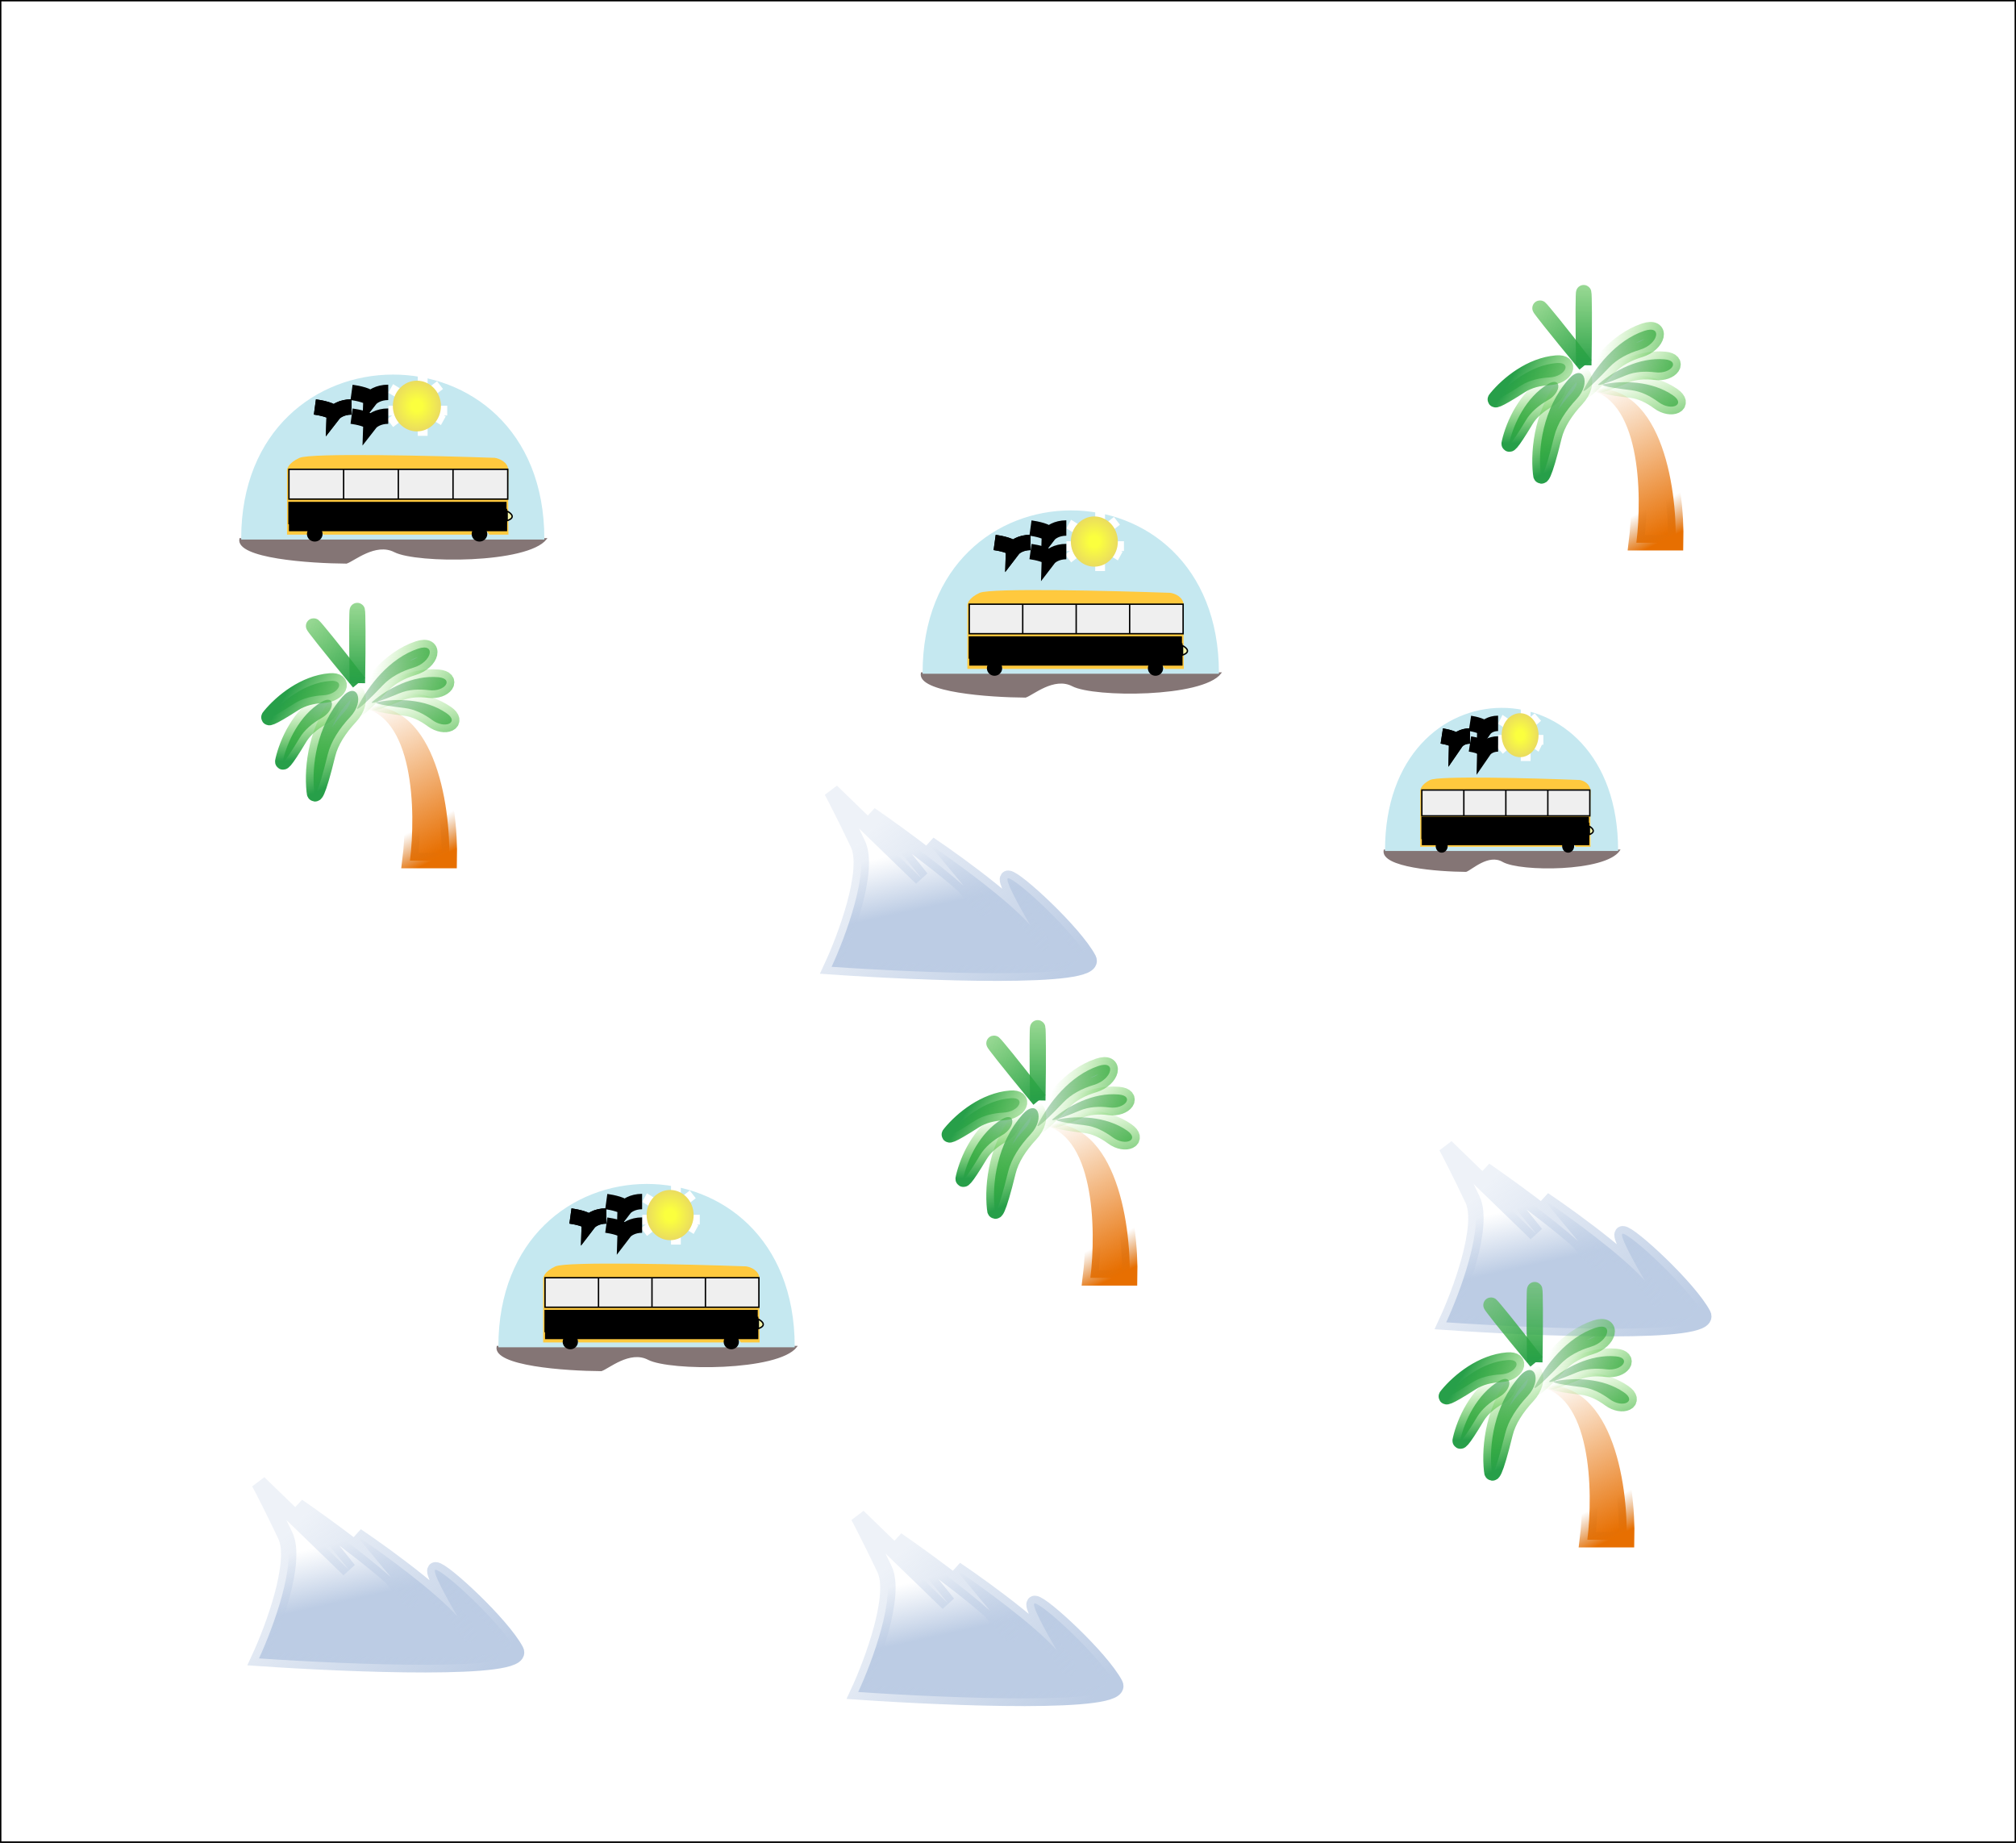 <svg width="1440" height="1316" viewBox="0 0 1440 1316" fill="none" xmlns="http://www.w3.org/2000/svg">
<rect x="0" y="0" width="1440" height="1316" fill="#333333" stroke="none"/>
<rect x="0.5" y="0.5" width="1439" height="1315" fill="white"/>
<path d="M390.033 384.805H171.487C168.739 398.205 221.007 401.857 247.484 402.008C252.494 400.499 268.197 386.864 281.833 393.859C297.719 402.008 376.722 402.008 390.033 384.805Z" fill="#847575" stroke="#847575"/>
<path d="M172.773 384.798C172.773 229.523 388.314 228.613 388.314 384.798H172.773Z" fill="#C5E8F0" stroke="#C5E8F0"/>
<path d="M205.516 336.96C205.087 335.3 206.203 331.075 214.104 327.453C222.004 323.831 310.138 325.944 353.217 327.453C356.339 327.882 362.346 330.185 362.663 335.984C362.68 336.299 362.681 336.624 362.663 336.96C362.478 340.477 362.451 349.595 362.488 359.144C362.519 367.299 362.597 375.767 362.663 381.328H349.782C347.349 377.857 341.281 372.997 336.472 381.328H231.278C229.274 377.555 224.151 372.273 219.685 381.328H205.516V356.881V336.96Z" fill="#FFC93E"/>
<path d="M205.516 336.96C205.087 335.3 206.203 331.075 214.104 327.453C222.004 323.831 310.138 325.944 353.217 327.453C356.339 327.882 362.346 330.185 362.663 335.984M205.516 336.96V356.881M205.516 336.96L284.09 336.472M362.663 335.984C362.68 336.299 362.681 336.624 362.663 336.96C362.478 340.477 362.451 349.595 362.488 359.144M362.663 335.984L284.09 336.472M362.488 359.144C362.519 367.299 362.597 375.767 362.663 381.328H349.782C347.349 377.857 341.281 372.997 336.472 381.328H231.278C229.274 377.555 224.151 372.273 219.685 381.328H205.516V356.881M362.488 359.144L284.002 358.013M205.516 356.881L284.002 358.013M284.002 358.013L284.09 336.472" stroke="#FFC93E"/>
<path d="M362.663 335.148V356.427H323.591H284.519H245.447H206.375V335.148H245.447H284.519H323.591H362.663Z" fill="#EFEFEF"/>
<path d="M284.519 356.427V335.148M284.519 356.427H245.447M284.519 356.427H323.591M284.519 335.148H245.447M284.519 335.148H323.591M245.447 335.148H206.375V356.427H245.447M245.447 335.148V356.427M323.591 356.427H362.663V335.148H323.591M323.591 356.427V335.148" stroke="black"/>
<ellipse cx="224.832" cy="381.331" rx="5.582" ry="5.433" fill="black"/>
<ellipse cx="342.48" cy="381.331" rx="5.582" ry="5.433" fill="black"/>
<path d="M205.945 366.391H361.804" stroke="black" stroke-width="16"/>
<path d="M206.375 371.367H362.234" stroke="black" stroke-width="16"/>
<path d="M362.227 365.031C364.946 366.389 368.753 369.649 362.227 371.822V365.031Z" fill="#F3F4AA" stroke="black"/>
<line y1="-3.5" x2="44.097" y2="-3.5" transform="matrix(0.852 0.524 -0.484 0.875 277.383 280.453)" stroke="white" stroke-width="7"/>
<path d="M278.672 302.189L314.31 275.024" stroke="white" stroke-width="7"/>
<line x1="301.922" y1="268.234" x2="301.922" y2="311.244" stroke="white" stroke-width="7"/>
<line x1="319.438" y1="293.234" x2="277.431" y2="293.234" stroke="white" stroke-width="7"/>
<path d="M297.776 308.07C307.261 308.07 314.951 299.962 314.951 289.961C314.951 279.959 307.261 271.852 297.776 271.852C288.291 271.852 280.602 279.959 280.602 289.961C280.602 299.962 288.291 308.07 297.776 308.07Z" fill="url(#paint0_radial_25_108)"/>
<path d="M224.93 290.617C229.366 291.221 238.24 293.062 238.24 295.597C239.528 293.937 243.908 290.617 251.121 290.617" stroke="black" stroke-width="11"/>
<path d="M224.93 290.617C229.366 291.221 238.24 293.062 238.24 295.597C239.528 293.937 243.908 290.617 251.121 290.617" stroke="black" stroke-width="11"/>
<path d="M251.117 280.203C255.554 280.807 264.427 282.648 264.427 285.183C265.716 283.523 270.095 280.203 277.308 280.203" stroke="black" stroke-width="11"/>
<path d="M251.117 297.18C255.554 297.783 264.427 299.624 264.427 302.16C265.716 300.5 270.095 297.18 277.308 297.18" stroke="black" stroke-width="11"/>
<path d="M1156.6 607.234H988.814C986.705 618.848 1026.83 622.013 1047.16 622.144C1051.01 620.836 1063.06 609.019 1073.53 615.082C1085.73 622.144 1146.38 622.144 1156.6 607.234Z" fill="#847575" stroke="#847575"/>
<path d="M989.805 607.225C989.805 472.653 1155.28 471.864 1155.28 607.225H989.805Z" fill="#C5E8F0" stroke="#C5E8F0"/>
<path d="M1014.94 565.77C1014.61 564.331 1015.47 560.669 1021.54 557.53C1027.6 554.391 1095.27 556.222 1128.34 557.53C1130.74 557.902 1135.35 559.898 1135.59 564.924C1135.6 565.197 1135.61 565.479 1135.59 565.77C1135.45 568.817 1135.43 576.72 1135.46 584.996C1135.48 592.063 1135.54 599.402 1135.59 604.222H1125.7C1123.83 601.213 1119.18 597.002 1115.48 604.222H1034.72C1033.18 600.952 1029.25 596.374 1025.82 604.222H1014.94V583.034V565.77Z" fill="#FFC93E"/>
<path d="M1014.94 565.77C1014.61 564.331 1015.47 560.669 1021.54 557.53C1027.6 554.391 1095.27 556.222 1128.34 557.53C1130.74 557.902 1135.35 559.898 1135.59 564.924M1014.94 565.77V583.034M1014.94 565.77L1075.27 565.347M1135.59 564.924C1135.6 565.197 1135.61 565.479 1135.59 565.77C1135.45 568.817 1135.43 576.72 1135.46 584.996M1135.59 564.924L1075.27 565.347M1135.46 584.996C1135.48 592.063 1135.54 599.402 1135.59 604.222H1125.7C1123.83 601.213 1119.18 597.002 1115.48 604.222H1034.72C1033.18 600.952 1029.25 596.374 1025.82 604.222H1014.94V583.034M1135.46 584.996L1075.2 584.015M1014.94 583.034L1075.2 584.015M1075.2 584.015L1075.27 565.347" stroke="#FFC93E"/>
<path d="M1135.59 564.195V582.636H1105.59H1075.6H1045.6H1015.6V564.195H1045.6H1075.6H1105.59H1135.59Z" fill="#EFEFEF"/>
<path d="M1075.6 582.636V564.195M1075.6 582.636H1045.6M1075.6 582.636H1105.59M1075.6 564.195H1045.6M1075.6 564.195H1105.59M1045.6 564.195H1015.6V582.636H1045.6M1045.6 564.195V582.636M1105.59 582.636H1135.59V564.195H1105.59M1105.59 582.636V564.195" stroke="black"/>
<ellipse cx="1029.78" cy="604.224" rx="4.285" ry="4.708" fill="black"/>
<ellipse cx="1120.1" cy="604.224" rx="4.285" ry="4.708" fill="black"/>
<path d="M1015.27 591.273H1134.93" stroke="black" stroke-width="16"/>
<path d="M1015.6 595.586H1135.26" stroke="black" stroke-width="16"/>
<path d="M1135.26 590.094C1137.35 591.271 1140.27 594.096 1135.26 595.979V590.094Z" fill="#F3F4AA" stroke="black"/>
<line y1="-3.5" x2="35.105" y2="-3.5" transform="matrix(0.822 0.57 -0.44 0.898 1070.13 516.797)" stroke="white" stroke-width="7"/>
<path d="M1071.12 535.632L1098.48 512.089" stroke="white" stroke-width="7"/>
<line x1="1089.78" y1="506.203" x2="1089.78" y2="543.478" stroke="white" stroke-width="7"/>
<line x1="1102.41" y1="528.336" x2="1070.16" y2="528.336" stroke="white" stroke-width="7"/>
<path d="M1085.79 540.725C1093.07 540.725 1098.97 533.698 1098.97 525.031C1098.97 516.363 1093.07 509.336 1085.79 509.336C1078.5 509.336 1072.6 516.363 1072.6 525.031C1072.6 533.698 1078.5 540.725 1085.79 540.725Z" fill="url(#paint1_radial_25_108)"/>
<path d="M1029.85 525.602C1033.26 526.125 1040.07 527.72 1040.07 529.918C1041.06 528.479 1044.42 525.602 1049.96 525.602" stroke="black" stroke-width="11"/>
<path d="M1029.85 525.602C1033.26 526.125 1040.07 527.72 1040.07 529.918C1041.06 528.479 1044.42 525.602 1049.96 525.602" stroke="black" stroke-width="11"/>
<path d="M1049.96 516.578C1053.37 517.101 1060.18 518.697 1060.18 520.894C1061.17 519.455 1064.53 516.578 1070.07 516.578" stroke="black" stroke-width="11"/>
<path d="M1049.96 531.289C1053.37 531.812 1060.18 533.408 1060.18 535.605C1061.17 534.166 1064.53 531.289 1070.07 531.289" stroke="black" stroke-width="11"/>
<path d="M871.839 480.656H658.235C655.549 493.925 706.635 497.542 732.514 497.691C737.41 496.197 752.758 482.696 766.086 489.622C781.613 497.691 858.83 497.691 871.839 480.656Z" fill="#847575" stroke="#847575"/>
<path d="M659.492 480.652C659.492 326.9 870.159 325.999 870.159 480.652H659.492Z" fill="#C5E8F0" stroke="#C5E8F0"/>
<path d="M691.491 433.277C691.071 431.633 692.163 427.449 699.884 423.863C707.606 420.277 793.747 422.369 835.853 423.863C838.904 424.288 844.775 426.568 845.085 432.311C845.102 432.622 845.102 432.944 845.085 433.277C844.904 436.759 844.878 445.788 844.914 455.243C844.944 463.318 845.021 471.703 845.085 477.209H832.495C830.117 473.772 824.186 468.96 819.486 477.209H716.67C714.712 473.473 709.704 468.243 705.34 477.209H691.491V453.002V433.277Z" fill="#FFC93E"/>
<path d="M691.491 433.277C691.071 431.633 692.163 427.449 699.884 423.863C707.606 420.277 793.747 422.369 835.853 423.863C838.904 424.288 844.775 426.568 845.085 432.311M691.491 433.277V453.002M691.491 433.277L768.288 432.794M845.085 432.311C845.102 432.622 845.102 432.944 845.085 433.277C844.904 436.759 844.878 445.788 844.914 455.243M845.085 432.311L768.288 432.794M844.914 455.243C844.944 463.318 845.021 471.703 845.085 477.209H832.495C830.117 473.772 824.186 468.96 819.486 477.209H716.67C714.712 473.473 709.704 468.243 705.34 477.209H691.491V453.002M844.914 455.243L768.202 454.123M691.491 453.002L768.202 454.123M768.202 454.123L768.288 432.794" stroke="#FFC93E"/>
<path d="M845.083 431.484V452.554H806.894H768.705H730.517H692.328V431.484H730.517H768.705H806.894H845.083Z" fill="#EFEFEF"/>
<path d="M768.705 452.554V431.484M768.705 452.554H730.517M768.705 452.554H806.894M768.705 431.484H730.517M768.705 431.484H806.894M730.517 431.484H692.328V452.554H730.517M730.517 431.484V452.554M806.894 452.554H845.083V431.484H806.894M806.894 452.554V431.484" stroke="black"/>
<ellipse cx="710.377" cy="477.215" rx="5.456" ry="5.379" fill="black"/>
<ellipse cx="825.362" cy="477.215" rx="5.456" ry="5.379" fill="black"/>
<path d="M691.914 462.422H844.249" stroke="black" stroke-width="16"/>
<path d="M692.328 467.352H844.663" stroke="black" stroke-width="16"/>
<path d="M844.664 461.07C847.322 462.415 851.043 465.643 844.664 467.795V461.07Z" fill="#F3F4AA" stroke="black"/>
<line y1="-3.5" x2="43.256" y2="-3.5" transform="matrix(0.849 0.529 -0.479 0.878 761.734 377.328)" stroke="white" stroke-width="7"/>
<path d="M762.992 398.849L797.823 371.951" stroke="white" stroke-width="7"/>
<line x1="785.797" y1="365.227" x2="785.797" y2="407.814" stroke="white" stroke-width="7"/>
<line x1="802.828" y1="390.016" x2="761.771" y2="390.016" stroke="white" stroke-width="7"/>
<path d="M781.669 404.675C790.94 404.675 798.455 396.647 798.455 386.744C798.455 376.841 790.94 368.812 781.669 368.812C772.398 368.812 764.883 376.841 764.883 386.744C764.883 396.647 772.398 404.675 781.669 404.675Z" fill="url(#paint2_radial_25_108)"/>
<path d="M710.469 387.383C714.805 387.981 723.478 389.804 723.478 392.314C724.737 390.67 729.018 387.383 736.068 387.383" stroke="black" stroke-width="11"/>
<path d="M710.469 387.383C714.805 387.981 723.478 389.804 723.478 392.314C724.737 390.67 729.018 387.383 736.068 387.383" stroke="black" stroke-width="11"/>
<path d="M736.062 377.078C740.399 377.676 749.072 379.499 749.072 382.009C750.331 380.366 754.611 377.078 761.661 377.078" stroke="black" stroke-width="11"/>
<path d="M736.062 393.891C740.399 394.488 749.072 396.311 749.072 398.822C750.331 397.178 754.611 393.891 761.661 393.891" stroke="black" stroke-width="11"/>
<path d="M568.832 961.656H355.227C352.541 974.925 403.627 978.542 429.506 978.691C434.402 977.197 449.75 963.696 463.078 970.622C478.605 978.691 555.822 978.691 568.832 961.656Z" fill="#847575" stroke="#847575"/>
<path d="M356.484 961.652C356.484 807.9 567.151 806.999 567.151 961.652H356.484Z" fill="#C5E8F0" stroke="#C5E8F0"/>
<path d="M388.483 914.269C388.064 912.625 389.155 908.441 396.876 904.855C404.598 901.269 490.739 903.361 532.845 904.855C535.896 905.28 541.767 907.56 542.077 913.303C542.094 913.615 542.095 913.937 542.077 914.269C541.896 917.751 541.87 926.78 541.906 936.235C541.936 944.31 542.013 952.695 542.077 958.201H529.488C527.11 954.764 521.178 949.952 516.478 958.201H413.663C411.704 954.465 406.696 949.235 402.332 958.201H388.483V933.994V914.269Z" fill="#FFC93E"/>
<path d="M388.483 914.269C388.064 912.625 389.155 908.441 396.876 904.855C404.598 901.269 490.739 903.361 532.845 904.855C535.896 905.28 541.767 907.56 542.077 913.303M388.483 914.269V933.994M388.483 914.269L465.28 913.786M542.077 913.303C542.094 913.615 542.095 913.937 542.077 914.269C541.896 917.751 541.87 926.78 541.906 936.235M542.077 913.303L465.28 913.786M541.906 936.235C541.936 944.31 542.013 952.695 542.077 958.201H529.488C527.11 954.764 521.178 949.952 516.478 958.201H413.663C411.704 954.465 406.696 949.235 402.332 958.201H388.483V933.994M541.906 936.235L465.195 935.115M388.483 933.994L465.195 935.115M465.195 935.115L465.28 913.786" stroke="#FFC93E"/>
<path d="M542.075 912.477V933.546H503.886H465.698H427.509H389.32V912.477H427.509H465.698H503.886H542.075Z" fill="#EFEFEF"/>
<path d="M465.698 933.546V912.477M465.698 933.546H427.509M465.698 933.546H503.886M465.698 912.477H427.509M465.698 912.477H503.886M427.509 912.477H389.32V933.546H427.509M427.509 912.477V933.546M503.886 933.546H542.075V912.477H503.886M503.886 933.546V912.477" stroke="black"/>
<ellipse cx="407.37" cy="958.208" rx="5.456" ry="5.379" fill="black"/>
<ellipse cx="522.354" cy="958.208" rx="5.456" ry="5.379" fill="black"/>
<path d="M388.906 943.414H541.241" stroke="black" stroke-width="16"/>
<path d="M389.32 948.344H541.655" stroke="black" stroke-width="16"/>
<path d="M541.656 942.062C544.314 943.407 548.035 946.635 541.656 948.787V942.062Z" fill="#F3F4AA" stroke="black"/>
<line y1="-3.5" x2="43.256" y2="-3.5" transform="matrix(0.849 0.529 -0.479 0.878 458.742 858.328)" stroke="white" stroke-width="7"/>
<path d="M459.999 879.849L494.831 852.951" stroke="white" stroke-width="7"/>
<line x1="482.805" y1="846.227" x2="482.805" y2="888.814" stroke="white" stroke-width="7"/>
<line x1="499.836" y1="871.016" x2="458.779" y2="871.016" stroke="white" stroke-width="7"/>
<path d="M478.669 885.668C487.94 885.668 495.455 877.639 495.455 867.736C495.455 857.833 487.94 849.805 478.669 849.805C469.398 849.805 461.883 857.833 461.883 867.736C461.883 877.639 469.398 885.668 478.669 885.668Z" fill="url(#paint3_radial_25_108)"/>
<path d="M407.461 868.383C411.797 868.981 420.47 870.804 420.47 873.314C421.729 871.67 426.01 868.383 433.06 868.383" stroke="black" stroke-width="11"/>
<path d="M407.461 868.383C411.797 868.981 420.47 870.804 420.47 873.314C421.729 871.67 426.01 868.383 433.06 868.383" stroke="black" stroke-width="11"/>
<path d="M433.055 858.078C437.391 858.676 446.064 860.499 446.064 863.009C447.323 861.366 451.603 858.078 458.654 858.078" stroke="black" stroke-width="11"/>
<path d="M433.055 874.891C437.391 875.488 446.064 877.311 446.064 879.822C447.323 878.178 451.603 874.891 458.654 874.891" stroke="black" stroke-width="11"/>
<path d="M594 690.447C603.957 668.984 621.657 621.396 612.807 602.745C603.957 584.095 596.581 569.811 594 565L658.164 627.169L621.657 581.652C638.625 593.376 669.776 615.964 688.237 632.454C680.283 622.988 670.72 611.361 663.696 602.745C682.829 615.65 719.837 642.584 735.916 660.729C727.776 646.972 717.021 627.169 720.116 627.169C725.647 627.169 767.686 666.024 777.642 684.897C785.608 699.995 658.533 694.888 594 690.447Z" fill="url(#paint4_linear_25_108)"/>
<path d="M594 690.447C603.957 668.984 621.657 621.396 612.807 602.745C603.957 584.095 596.581 569.811 594 565L658.164 627.169L621.657 581.652C644.151 597.194 691.574 631.831 701.309 646.041C711.044 660.251 680.29 623.098 663.696 602.745C686.19 617.917 733.391 652.48 742.241 669.354C753.304 690.447 714.584 627.169 720.116 627.169C725.647 627.169 767.686 666.024 777.642 684.897C785.608 699.995 658.533 694.888 594 690.447Z" stroke="url(#paint5_linear_25_108)" stroke-width="11"/>
<path d="M1033 944.33C1042.96 922.867 1060.66 875.279 1051.81 856.628C1042.96 837.977 1035.58 823.693 1033 818.883L1097.16 881.051L1060.66 835.535C1077.62 847.259 1108.78 869.847 1127.24 886.337C1119.28 876.871 1109.72 865.244 1102.7 856.628C1121.83 869.533 1158.84 896.467 1174.92 914.612C1166.78 900.855 1156.02 881.051 1159.12 881.051C1164.65 881.051 1206.69 919.907 1216.64 938.779C1224.61 953.878 1097.53 948.771 1033 944.33Z" fill="url(#paint6_linear_25_108)"/>
<path d="M1033 944.33C1042.96 922.867 1060.66 875.279 1051.81 856.628C1042.96 837.977 1035.58 823.693 1033 818.883L1097.16 881.051L1060.66 835.535C1083.15 851.077 1130.57 885.714 1140.31 899.924C1150.04 914.134 1119.29 876.981 1102.7 856.628C1125.19 871.8 1172.39 906.363 1181.24 923.237C1192.3 944.33 1153.58 881.051 1159.12 881.051C1164.65 881.051 1206.69 919.907 1216.64 938.779C1224.61 953.878 1097.53 948.771 1033 944.33Z" stroke="url(#paint7_linear_25_108)" stroke-width="11"/>
<path d="M613 1208.33C622.957 1186.87 640.657 1139.28 631.807 1120.63C622.957 1101.98 615.581 1087.69 613 1082.88L677.164 1145.05L640.657 1099.54C657.625 1111.26 688.776 1133.85 707.237 1150.34C699.283 1140.87 689.72 1129.24 682.696 1120.63C701.829 1133.53 738.837 1160.47 754.916 1178.61C746.776 1164.85 736.021 1145.05 739.116 1145.05C744.647 1145.05 786.686 1183.91 796.642 1202.78C804.608 1217.88 677.533 1212.77 613 1208.33Z" fill="url(#paint8_linear_25_108)"/>
<path d="M613 1208.33C622.957 1186.87 640.657 1139.28 631.807 1120.63C622.957 1101.98 615.581 1087.69 613 1082.88L677.164 1145.05L640.657 1099.54C663.151 1115.08 710.574 1149.71 720.309 1163.92C730.044 1178.13 699.29 1140.98 682.696 1120.63C705.19 1135.8 752.391 1170.36 761.241 1187.24C772.304 1208.33 733.584 1145.05 739.116 1145.05C744.647 1145.05 786.686 1183.91 796.642 1202.78C804.608 1217.88 677.533 1212.77 613 1208.33Z" stroke="url(#paint9_linear_25_108)" stroke-width="11"/>
<path d="M185 1184.33C194.957 1162.87 212.657 1115.28 203.807 1096.63C194.957 1077.98 187.581 1063.69 185 1058.88L249.164 1121.05L212.657 1075.54C229.625 1087.26 260.776 1109.85 279.237 1126.34C271.283 1116.87 261.72 1105.24 254.696 1096.63C273.829 1109.53 310.837 1136.47 326.916 1154.61C318.776 1140.85 308.021 1121.05 311.116 1121.05C316.647 1121.05 358.686 1159.91 368.642 1178.78C376.608 1193.88 249.533 1188.77 185 1184.33Z" fill="url(#paint10_linear_25_108)"/>
<path d="M185 1184.33C194.957 1162.87 212.657 1115.28 203.807 1096.63C194.957 1077.98 187.581 1063.69 185 1058.88L249.164 1121.05L212.657 1075.54C235.151 1091.08 282.574 1125.71 292.309 1139.92C302.044 1154.13 271.29 1116.98 254.696 1096.63C277.19 1111.8 324.391 1146.36 333.241 1163.24C344.304 1184.33 305.584 1121.05 311.116 1121.05C316.647 1121.05 358.686 1159.91 368.642 1178.78C376.608 1193.88 249.533 1188.77 185 1184.33Z" stroke="url(#paint11_linear_25_108)" stroke-width="11"/>
<path d="M742.148 802.977C781.875 807.323 783.152 877.865 778.825 912.593L806.915 912.593C807.921 872.455 796.378 794.339 742.148 802.977Z" fill="url(#paint12_linear_25_108)" stroke="url(#paint13_linear_25_108)" stroke-width="11"/>
<path d="M688.158 840.819C687.369 843.449 688.632 843.975 699.993 825.039C703.539 819.129 709.202 814.423 715.773 810.717C725.755 805.089 725.407 793.424 715.596 799.343C699.845 808.846 691.175 827.823 688.158 840.819Z" fill="url(#paint14_linear_25_108)" stroke="url(#paint15_linear_25_108)" stroke-width="11"/>
<path d="M755.933 799.312C753.21 799.669 753.247 801.036 775.175 803.649C782.019 804.465 788.631 807.704 794.702 812.183C803.924 818.985 814.424 813.892 805.007 807.364C789.888 796.884 769.025 796.744 755.933 799.312Z" fill="url(#paint16_linear_25_108)" stroke="url(#paint17_linear_25_108)" stroke-width="11"/>
<path d="M752.428 798.772C750.234 800.423 750.939 801.595 771.313 793.077C777.672 790.418 785.022 789.984 792.511 790.894C803.886 792.276 810.52 782.674 799.11 781.627C780.79 779.946 762.561 790.092 752.428 798.772Z" fill="url(#paint18_linear_25_108)" stroke="url(#paint19_linear_25_108)" stroke-width="11"/>
<path d="M741.609 802.633C739.944 805.525 741.196 806.502 759.521 787.283C765.241 781.284 772.963 777.306 781.401 774.767C794.64 770.784 797.684 756.873 784.573 761.261C764.174 768.089 748.849 788.104 741.609 802.633Z" fill="url(#paint20_linear_25_108)" stroke="url(#paint21_linear_25_108)" stroke-width="11"/>
<path d="M678.759 809.252C676.884 811.258 677.781 812.29 696.37 800.368C702.171 796.647 709.334 794.945 716.868 794.542C728.311 793.931 733.179 783.325 721.76 784.272C703.427 785.793 687.233 798.947 678.759 809.252Z" fill="url(#paint22_linear_25_108)" stroke="url(#paint23_linear_25_108)" stroke-width="11"/>
<path d="M742.439 785.476C703.228 734.627 695.342 728.603 742.395 785.461" stroke="url(#paint24_linear_25_108)" stroke-width="11"/>
<path d="M741.278 785.834C742.434 721.633 740.041 712.003 741.253 785.795" stroke="url(#paint25_linear_25_108)" stroke-width="11"/>
<path d="M710.465 863.237C710.594 866.96 712.703 866.884 720.099 836.801C722.407 827.412 728.408 818.296 736.231 809.896C746.979 798.359 740.901 784.005 730.455 795.816C711.964 816.723 708.528 845.336 710.465 863.237Z" fill="url(#paint26_linear_25_108)" stroke="url(#paint27_linear_25_108)" stroke-width="11"/>
<path d="M256.148 504.977C295.875 509.323 297.152 579.865 292.825 614.593L320.915 614.593C321.921 574.455 310.378 496.339 256.148 504.977Z" fill="url(#paint28_linear_25_108)" stroke="url(#paint29_linear_25_108)" stroke-width="11"/>
<path d="M202.158 542.819C201.369 545.449 202.632 545.975 213.993 527.039C217.539 521.129 223.202 516.423 229.773 512.717C239.755 507.089 239.407 495.424 229.596 501.343C213.845 510.846 205.175 529.823 202.158 542.819Z" fill="url(#paint30_linear_25_108)" stroke="url(#paint31_linear_25_108)" stroke-width="11"/>
<path d="M269.933 501.312C267.21 501.669 267.247 503.036 289.175 505.649C296.019 506.465 302.631 509.704 308.702 514.183C317.924 520.985 328.424 515.892 319.007 509.364C303.888 498.884 283.025 498.744 269.933 501.312Z" fill="url(#paint32_linear_25_108)" stroke="url(#paint33_linear_25_108)" stroke-width="11"/>
<path d="M266.428 500.772C264.234 502.423 264.939 503.595 285.313 495.077C291.672 492.418 299.022 491.984 306.511 492.894C317.886 494.276 324.52 484.674 313.11 483.627C294.79 481.946 276.561 492.092 266.428 500.772Z" fill="url(#paint34_linear_25_108)" stroke="url(#paint35_linear_25_108)" stroke-width="11"/>
<path d="M255.609 504.633C253.944 507.525 255.196 508.502 273.521 489.283C279.241 483.284 286.963 479.306 295.401 476.767C308.64 472.784 311.684 458.873 298.573 463.261C278.174 470.089 262.849 490.104 255.609 504.633Z" fill="url(#paint36_linear_25_108)" stroke="url(#paint37_linear_25_108)" stroke-width="11"/>
<path d="M192.759 511.252C190.884 513.258 191.781 514.29 210.37 502.368C216.171 498.647 223.334 496.945 230.868 496.542C242.311 495.931 247.179 485.325 235.76 486.272C217.427 487.793 201.233 500.947 192.759 511.252Z" fill="url(#paint38_linear_25_108)" stroke="url(#paint39_linear_25_108)" stroke-width="11"/>
<path d="M256.439 487.476C217.228 436.627 209.342 430.603 256.395 487.461" stroke="url(#paint40_linear_25_108)" stroke-width="11"/>
<path d="M255.278 487.834C256.434 423.633 254.041 414.003 255.253 487.795" stroke="url(#paint41_linear_25_108)" stroke-width="11"/>
<path d="M224.465 565.237C224.594 568.96 226.703 568.884 234.099 538.801C236.407 529.412 242.408 520.296 250.231 511.896C260.979 500.359 254.901 486.005 244.455 497.816C225.964 518.723 222.528 547.336 224.465 565.237Z" fill="url(#paint42_linear_25_108)" stroke="url(#paint43_linear_25_108)" stroke-width="11"/>
<path d="M1132.15 277.977C1171.87 282.323 1173.15 352.865 1168.83 387.593L1196.91 387.593C1197.92 347.455 1186.38 269.339 1132.15 277.977Z" fill="url(#paint44_linear_25_108)" stroke="url(#paint45_linear_25_108)" stroke-width="11"/>
<path d="M1078.16 315.819C1077.37 318.449 1078.63 318.975 1089.99 300.039C1093.54 294.129 1099.2 289.423 1105.77 285.717C1115.75 280.089 1115.41 268.424 1105.6 274.343C1089.84 283.846 1081.18 302.823 1078.16 315.819Z" fill="url(#paint46_linear_25_108)" stroke="url(#paint47_linear_25_108)" stroke-width="11"/>
<path d="M1145.93 274.312C1143.21 274.669 1143.25 276.036 1165.18 278.649C1172.02 279.465 1178.63 282.704 1184.7 287.183C1193.92 293.985 1204.42 288.892 1195.01 282.364C1179.89 271.884 1159.03 271.744 1145.93 274.312Z" fill="url(#paint48_linear_25_108)" stroke="url(#paint49_linear_25_108)" stroke-width="11"/>
<path d="M1142.43 273.772C1140.23 275.423 1140.94 276.595 1161.31 268.077C1167.67 265.418 1175.02 264.984 1182.51 265.894C1193.89 267.276 1200.52 257.674 1189.11 256.627C1170.79 254.946 1152.56 265.092 1142.43 273.772Z" fill="url(#paint50_linear_25_108)" stroke="url(#paint51_linear_25_108)" stroke-width="11"/>
<path d="M1131.61 277.633C1129.94 280.525 1131.2 281.502 1149.52 262.283C1155.24 256.284 1162.96 252.306 1171.4 249.767C1184.64 245.784 1187.68 231.873 1174.57 236.261C1154.17 243.089 1138.85 263.104 1131.61 277.633Z" fill="url(#paint52_linear_25_108)" stroke="url(#paint53_linear_25_108)" stroke-width="11"/>
<path d="M1068.76 284.252C1066.88 286.258 1067.78 287.29 1086.37 275.368C1092.17 271.647 1099.33 269.945 1106.87 269.542C1118.31 268.931 1123.18 258.325 1111.76 259.272C1093.43 260.793 1077.23 273.947 1068.76 284.252Z" fill="url(#paint54_linear_25_108)" stroke="url(#paint55_linear_25_108)" stroke-width="11"/>
<path d="M1132.44 260.476C1093.23 209.627 1085.34 203.603 1132.4 260.461" stroke="url(#paint56_linear_25_108)" stroke-width="11"/>
<path d="M1131.28 260.834C1132.43 196.633 1130.04 187.003 1131.25 260.795" stroke="url(#paint57_linear_25_108)" stroke-width="11"/>
<path d="M1100.46 338.237C1100.59 341.96 1102.7 341.884 1110.1 311.801C1112.41 302.412 1118.41 293.296 1126.23 284.896C1136.98 273.359 1130.9 259.005 1120.46 270.816C1101.96 291.723 1098.53 320.336 1100.46 338.237Z" fill="url(#paint58_linear_25_108)" stroke="url(#paint59_linear_25_108)" stroke-width="11"/>
<path d="M1097.15 989.977C1136.87 994.323 1138.15 1064.86 1133.83 1099.59L1161.91 1099.59C1162.92 1059.45 1151.38 981.339 1097.15 989.977Z" fill="url(#paint60_linear_25_108)" stroke="url(#paint61_linear_25_108)" stroke-width="11"/>
<path d="M1043.16 1027.82C1042.37 1030.45 1043.63 1030.98 1054.99 1012.04C1058.54 1006.13 1064.2 1001.42 1070.77 997.717C1080.75 992.089 1080.41 980.424 1070.6 986.343C1054.84 995.846 1046.18 1014.82 1043.16 1027.82Z" fill="url(#paint62_linear_25_108)" stroke="url(#paint63_linear_25_108)" stroke-width="11"/>
<path d="M1110.93 986.312C1108.21 986.669 1108.25 988.036 1130.18 990.649C1137.02 991.465 1143.63 994.704 1149.7 999.183C1158.92 1005.98 1169.42 1000.89 1160.01 994.364C1144.89 983.884 1124.03 983.744 1110.93 986.312Z" fill="url(#paint64_linear_25_108)" stroke="url(#paint65_linear_25_108)" stroke-width="11"/>
<path d="M1107.43 985.772C1105.23 987.423 1105.94 988.595 1126.31 980.077C1132.67 977.418 1140.02 976.984 1147.51 977.894C1158.89 979.276 1165.52 969.674 1154.11 968.627C1135.79 966.946 1117.56 977.092 1107.43 985.772Z" fill="url(#paint66_linear_25_108)" stroke="url(#paint67_linear_25_108)" stroke-width="11"/>
<path d="M1096.61 989.633C1094.94 992.525 1096.2 993.502 1114.52 974.283C1120.24 968.284 1127.96 964.306 1136.4 961.767C1149.64 957.784 1152.68 943.873 1139.57 948.261C1119.17 955.089 1103.85 975.104 1096.61 989.633Z" fill="url(#paint68_linear_25_108)" stroke="url(#paint69_linear_25_108)" stroke-width="11"/>
<path d="M1033.76 996.252C1031.88 998.258 1032.78 999.29 1051.37 987.368C1057.17 983.647 1064.33 981.945 1071.87 981.542C1083.31 980.931 1088.18 970.325 1076.76 971.272C1058.43 972.793 1042.23 985.947 1033.76 996.252Z" fill="url(#paint70_linear_25_108)" stroke="url(#paint71_linear_25_108)" stroke-width="11"/>
<path d="M1097.44 972.476C1058.23 921.627 1050.34 915.603 1097.4 972.461" stroke="url(#paint72_linear_25_108)" stroke-width="11"/>
<path d="M1096.28 972.834C1097.43 908.633 1095.04 899.003 1096.25 972.795" stroke="url(#paint73_linear_25_108)" stroke-width="11"/>
<path d="M1065.46 1050.24C1065.59 1053.96 1067.7 1053.88 1075.1 1023.8C1077.41 1014.41 1083.41 1005.3 1091.23 996.896C1101.98 985.359 1095.9 971.005 1085.46 982.816C1066.96 1003.72 1063.53 1032.34 1065.46 1050.24Z" fill="url(#paint74_linear_25_108)" stroke="url(#paint75_linear_25_108)" stroke-width="11"/>
<rect x="0.5" y="0.5" width="1439" height="1315" stroke="black"/>
<defs>
<radialGradient id="paint0_radial_25_108" cx="0" cy="0" r="1" gradientUnits="userSpaceOnUse" gradientTransform="translate(297.776 289.961) rotate(90) scale(18.109 17.174)">
<stop offset="0.225" stop-color="#FBFF3E"/>
<stop offset="1" stop-color="#EADC5F"/>
</radialGradient>
<radialGradient id="paint1_radial_25_108" cx="0" cy="0" r="1" gradientUnits="userSpaceOnUse" gradientTransform="translate(1085.79 525.031) rotate(90) scale(15.695 13.186)">
<stop offset="0.225" stop-color="#FBFF3E"/>
<stop offset="1" stop-color="#EADC5F"/>
</radialGradient>
<radialGradient id="paint2_radial_25_108" cx="0" cy="0" r="1" gradientUnits="userSpaceOnUse" gradientTransform="translate(781.669 386.744) rotate(90) scale(17.931 16.786)">
<stop offset="0.225" stop-color="#FBFF3E"/>
<stop offset="1" stop-color="#EADC5F"/>
</radialGradient>
<radialGradient id="paint3_radial_25_108" cx="0" cy="0" r="1" gradientUnits="userSpaceOnUse" gradientTransform="translate(478.669 867.736) rotate(90) scale(17.931 16.786)">
<stop offset="0.225" stop-color="#FBFF3E"/>
<stop offset="1" stop-color="#EADC5F"/>
</radialGradient>
<linearGradient id="paint4_linear_25_108" x1="662.589" y1="673.795" x2="648.111" y2="608.317" gradientUnits="userSpaceOnUse">
<stop offset="0.376" stop-color="#BCCCE4"/>
<stop offset="1" stop-color="#BCCCE4" stop-opacity="0"/>
</linearGradient>
<linearGradient id="paint5_linear_25_108" x1="756.623" y1="700.439" x2="631.2" y2="582.09" gradientUnits="userSpaceOnUse">
<stop stop-color="#BCCCE4"/>
<stop offset="1" stop-color="#BCCCE4" stop-opacity="0.25"/>
</linearGradient>
<linearGradient id="paint6_linear_25_108" x1="1101.59" y1="927.678" x2="1087.11" y2="862.2" gradientUnits="userSpaceOnUse">
<stop offset="0.376" stop-color="#BCCCE4"/>
<stop offset="1" stop-color="#BCCCE4" stop-opacity="0"/>
</linearGradient>
<linearGradient id="paint7_linear_25_108" x1="1195.62" y1="954.322" x2="1070.2" y2="835.973" gradientUnits="userSpaceOnUse">
<stop stop-color="#BCCCE4"/>
<stop offset="1" stop-color="#BCCCE4" stop-opacity="0.25"/>
</linearGradient>
<linearGradient id="paint8_linear_25_108" x1="681.589" y1="1191.68" x2="667.111" y2="1126.2" gradientUnits="userSpaceOnUse">
<stop offset="0.376" stop-color="#BCCCE4"/>
<stop offset="1" stop-color="#BCCCE4" stop-opacity="0"/>
</linearGradient>
<linearGradient id="paint9_linear_25_108" x1="775.623" y1="1218.32" x2="650.2" y2="1099.97" gradientUnits="userSpaceOnUse">
<stop stop-color="#BCCCE4"/>
<stop offset="1" stop-color="#BCCCE4" stop-opacity="0.25"/>
</linearGradient>
<linearGradient id="paint10_linear_25_108" x1="253.589" y1="1167.68" x2="239.111" y2="1102.2" gradientUnits="userSpaceOnUse">
<stop offset="0.376" stop-color="#BCCCE4"/>
<stop offset="1" stop-color="#BCCCE4" stop-opacity="0"/>
</linearGradient>
<linearGradient id="paint11_linear_25_108" x1="347.623" y1="1194.32" x2="222.2" y2="1075.97" gradientUnits="userSpaceOnUse">
<stop stop-color="#BCCCE4"/>
<stop offset="1" stop-color="#BCCCE4" stop-opacity="0.25"/>
</linearGradient>
<linearGradient id="paint12_linear_25_108" x1="804.153" y1="912.399" x2="749.317" y2="802.333" gradientUnits="userSpaceOnUse">
<stop offset="0.057" stop-color="#E76F01"/>
<stop offset="1" stop-color="#E76F01" stop-opacity="0"/>
</linearGradient>
<linearGradient id="paint13_linear_25_108" x1="797.156" y1="911.559" x2="742.118" y2="801.544" gradientUnits="userSpaceOnUse">
<stop stop-color="#E76F01"/>
<stop offset="0.208" stop-color="#D27723" stop-opacity="0"/>
</linearGradient>
<linearGradient id="paint14_linear_25_108" x1="759.563" y1="797.818" x2="687.961" y2="838.846" gradientUnits="userSpaceOnUse">
<stop stop-color="#8ABD98" stop-opacity="0.54"/>
<stop offset="1" stop-color="#279F49"/>
</linearGradient>
<linearGradient id="paint15_linear_25_108" x1="720.483" y1="840.727" x2="719.309" y2="797.302" gradientUnits="userSpaceOnUse">
<stop stop-color="#279F49"/>
<stop offset="1" stop-color="#5BD223" stop-opacity="0"/>
</linearGradient>
<linearGradient id="paint16_linear_25_108" x1="822.227" y1="843.393" x2="757.652" y2="798.324" gradientUnits="userSpaceOnUse">
<stop stop-color="#279F49"/>
<stop offset="1" stop-color="#8ABD98" stop-opacity="0.54"/>
</linearGradient>
<linearGradient id="paint17_linear_25_108" x1="822.383" y1="841.774" x2="801.503" y2="784.768" gradientUnits="userSpaceOnUse">
<stop stop-color="#279F49"/>
<stop offset="1" stop-color="#5BD223" stop-opacity="0"/>
</linearGradient>
<linearGradient id="paint18_linear_25_108" x1="831.833" y1="804.514" x2="753.439" y2="797.066" gradientUnits="userSpaceOnUse">
<stop stop-color="#279F49"/>
<stop offset="1" stop-color="#8ABD98" stop-opacity="0.54"/>
</linearGradient>
<linearGradient id="paint19_linear_25_108" x1="831.172" y1="803.028" x2="784.938" y2="763.683" gradientUnits="userSpaceOnUse">
<stop stop-color="#279F49"/>
<stop offset="1" stop-color="#5BD223" stop-opacity="0"/>
</linearGradient>
<linearGradient id="paint20_linear_25_108" x1="829.426" y1="771.342" x2="740.713" y2="795.622" gradientUnits="userSpaceOnUse">
<stop stop-color="#279F49"/>
<stop offset="1" stop-color="#8ABD98" stop-opacity="0.54"/>
</linearGradient>
<linearGradient id="paint21_linear_25_108" x1="828.089" y1="769.992" x2="761.619" y2="748.442" gradientUnits="userSpaceOnUse">
<stop stop-color="#279F49"/>
<stop offset="1" stop-color="#5BD223" stop-opacity="0"/>
</linearGradient>
<linearGradient id="paint22_linear_25_108" x1="757.956" y1="801.138" x2="679.458" y2="807.397" gradientUnits="userSpaceOnUse">
<stop stop-color="#8ABD98" stop-opacity="0.54"/>
<stop offset="1" stop-color="#279F49"/>
</linearGradient>
<linearGradient id="paint23_linear_25_108" x1="757.048" y1="799.789" x2="704.691" y2="769.057" gradientUnits="userSpaceOnUse">
<stop stop-color="#5BD223" stop-opacity="0"/>
<stop offset="1" stop-color="#279F49"/>
</linearGradient>
<linearGradient id="paint24_linear_25_108" x1="745.483" y1="785.565" x2="666.497" y2="685.789" gradientUnits="userSpaceOnUse">
<stop stop-color="#279F49"/>
<stop offset="1" stop-color="#5BD223" stop-opacity="0"/>
</linearGradient>
<linearGradient id="paint25_linear_25_108" x1="743.598" y1="787.806" x2="744.27" y2="660.552" gradientUnits="userSpaceOnUse">
<stop stop-color="#279F49"/>
<stop offset="1" stop-color="#5BD223" stop-opacity="0"/>
</linearGradient>
<linearGradient id="paint26_linear_25_108" x1="794.134" y1="768.58" x2="723.947" y2="871" gradientUnits="userSpaceOnUse">
<stop stop-color="#8ABD98" stop-opacity="0.54"/>
<stop offset="1" stop-color="#279F49"/>
</linearGradient>
<linearGradient id="paint27_linear_25_108" x1="757.821" y1="844.451" x2="735.334" y2="790.989" gradientUnits="userSpaceOnUse">
<stop stop-color="#279F49"/>
<stop offset="1" stop-color="#5BD223" stop-opacity="0"/>
</linearGradient>
<linearGradient id="paint28_linear_25_108" x1="318.153" y1="614.399" x2="263.317" y2="504.333" gradientUnits="userSpaceOnUse">
<stop offset="0.057" stop-color="#E76F01"/>
<stop offset="1" stop-color="#E76F01" stop-opacity="0"/>
</linearGradient>
<linearGradient id="paint29_linear_25_108" x1="311.156" y1="613.559" x2="256.118" y2="503.544" gradientUnits="userSpaceOnUse">
<stop stop-color="#E76F01"/>
<stop offset="0.208" stop-color="#D27723" stop-opacity="0"/>
</linearGradient>
<linearGradient id="paint30_linear_25_108" x1="273.563" y1="499.818" x2="201.961" y2="540.846" gradientUnits="userSpaceOnUse">
<stop stop-color="#8ABD98" stop-opacity="0.54"/>
<stop offset="1" stop-color="#279F49"/>
</linearGradient>
<linearGradient id="paint31_linear_25_108" x1="234.483" y1="542.727" x2="233.309" y2="499.302" gradientUnits="userSpaceOnUse">
<stop stop-color="#279F49"/>
<stop offset="1" stop-color="#5BD223" stop-opacity="0"/>
</linearGradient>
<linearGradient id="paint32_linear_25_108" x1="336.227" y1="545.393" x2="271.652" y2="500.324" gradientUnits="userSpaceOnUse">
<stop stop-color="#279F49"/>
<stop offset="1" stop-color="#8ABD98" stop-opacity="0.54"/>
</linearGradient>
<linearGradient id="paint33_linear_25_108" x1="336.383" y1="543.774" x2="315.503" y2="486.768" gradientUnits="userSpaceOnUse">
<stop stop-color="#279F49"/>
<stop offset="1" stop-color="#5BD223" stop-opacity="0"/>
</linearGradient>
<linearGradient id="paint34_linear_25_108" x1="345.833" y1="506.514" x2="267.439" y2="499.066" gradientUnits="userSpaceOnUse">
<stop stop-color="#279F49"/>
<stop offset="1" stop-color="#8ABD98" stop-opacity="0.54"/>
</linearGradient>
<linearGradient id="paint35_linear_25_108" x1="345.172" y1="505.028" x2="298.938" y2="465.683" gradientUnits="userSpaceOnUse">
<stop stop-color="#279F49"/>
<stop offset="1" stop-color="#5BD223" stop-opacity="0"/>
</linearGradient>
<linearGradient id="paint36_linear_25_108" x1="343.426" y1="473.342" x2="254.713" y2="497.622" gradientUnits="userSpaceOnUse">
<stop stop-color="#279F49"/>
<stop offset="1" stop-color="#8ABD98" stop-opacity="0.54"/>
</linearGradient>
<linearGradient id="paint37_linear_25_108" x1="342.089" y1="471.992" x2="275.619" y2="450.442" gradientUnits="userSpaceOnUse">
<stop stop-color="#279F49"/>
<stop offset="1" stop-color="#5BD223" stop-opacity="0"/>
</linearGradient>
<linearGradient id="paint38_linear_25_108" x1="271.956" y1="503.138" x2="193.458" y2="509.397" gradientUnits="userSpaceOnUse">
<stop stop-color="#8ABD98" stop-opacity="0.54"/>
<stop offset="1" stop-color="#279F49"/>
</linearGradient>
<linearGradient id="paint39_linear_25_108" x1="271.048" y1="501.789" x2="218.691" y2="471.057" gradientUnits="userSpaceOnUse">
<stop stop-color="#5BD223" stop-opacity="0"/>
<stop offset="1" stop-color="#279F49"/>
</linearGradient>
<linearGradient id="paint40_linear_25_108" x1="259.483" y1="487.565" x2="180.497" y2="387.789" gradientUnits="userSpaceOnUse">
<stop stop-color="#279F49"/>
<stop offset="1" stop-color="#5BD223" stop-opacity="0"/>
</linearGradient>
<linearGradient id="paint41_linear_25_108" x1="257.598" y1="489.806" x2="258.27" y2="362.552" gradientUnits="userSpaceOnUse">
<stop stop-color="#279F49"/>
<stop offset="1" stop-color="#5BD223" stop-opacity="0"/>
</linearGradient>
<linearGradient id="paint42_linear_25_108" x1="308.134" y1="470.58" x2="237.947" y2="573" gradientUnits="userSpaceOnUse">
<stop stop-color="#8ABD98" stop-opacity="0.54"/>
<stop offset="1" stop-color="#279F49"/>
</linearGradient>
<linearGradient id="paint43_linear_25_108" x1="271.821" y1="546.451" x2="249.334" y2="492.989" gradientUnits="userSpaceOnUse">
<stop stop-color="#279F49"/>
<stop offset="1" stop-color="#5BD223" stop-opacity="0"/>
</linearGradient>
<linearGradient id="paint44_linear_25_108" x1="1194.15" y1="387.399" x2="1139.32" y2="277.333" gradientUnits="userSpaceOnUse">
<stop offset="0.057" stop-color="#E76F01"/>
<stop offset="1" stop-color="#E76F01" stop-opacity="0"/>
</linearGradient>
<linearGradient id="paint45_linear_25_108" x1="1187.16" y1="386.559" x2="1132.12" y2="276.544" gradientUnits="userSpaceOnUse">
<stop stop-color="#E76F01"/>
<stop offset="0.208" stop-color="#D27723" stop-opacity="0"/>
</linearGradient>
<linearGradient id="paint46_linear_25_108" x1="1149.56" y1="272.818" x2="1077.96" y2="313.846" gradientUnits="userSpaceOnUse">
<stop stop-color="#8ABD98" stop-opacity="0.54"/>
<stop offset="1" stop-color="#279F49"/>
</linearGradient>
<linearGradient id="paint47_linear_25_108" x1="1110.48" y1="315.727" x2="1109.31" y2="272.302" gradientUnits="userSpaceOnUse">
<stop stop-color="#279F49"/>
<stop offset="1" stop-color="#5BD223" stop-opacity="0"/>
</linearGradient>
<linearGradient id="paint48_linear_25_108" x1="1212.23" y1="318.393" x2="1147.65" y2="273.324" gradientUnits="userSpaceOnUse">
<stop stop-color="#279F49"/>
<stop offset="1" stop-color="#8ABD98" stop-opacity="0.54"/>
</linearGradient>
<linearGradient id="paint49_linear_25_108" x1="1212.38" y1="316.774" x2="1191.5" y2="259.768" gradientUnits="userSpaceOnUse">
<stop stop-color="#279F49"/>
<stop offset="1" stop-color="#5BD223" stop-opacity="0"/>
</linearGradient>
<linearGradient id="paint50_linear_25_108" x1="1221.83" y1="279.514" x2="1143.44" y2="272.066" gradientUnits="userSpaceOnUse">
<stop stop-color="#279F49"/>
<stop offset="1" stop-color="#8ABD98" stop-opacity="0.54"/>
</linearGradient>
<linearGradient id="paint51_linear_25_108" x1="1221.17" y1="278.028" x2="1174.94" y2="238.683" gradientUnits="userSpaceOnUse">
<stop stop-color="#279F49"/>
<stop offset="1" stop-color="#5BD223" stop-opacity="0"/>
</linearGradient>
<linearGradient id="paint52_linear_25_108" x1="1219.43" y1="246.342" x2="1130.71" y2="270.622" gradientUnits="userSpaceOnUse">
<stop stop-color="#279F49"/>
<stop offset="1" stop-color="#8ABD98" stop-opacity="0.54"/>
</linearGradient>
<linearGradient id="paint53_linear_25_108" x1="1218.09" y1="244.992" x2="1151.62" y2="223.442" gradientUnits="userSpaceOnUse">
<stop stop-color="#279F49"/>
<stop offset="1" stop-color="#5BD223" stop-opacity="0"/>
</linearGradient>
<linearGradient id="paint54_linear_25_108" x1="1147.96" y1="276.138" x2="1069.46" y2="282.397" gradientUnits="userSpaceOnUse">
<stop stop-color="#8ABD98" stop-opacity="0.54"/>
<stop offset="1" stop-color="#279F49"/>
</linearGradient>
<linearGradient id="paint55_linear_25_108" x1="1147.05" y1="274.789" x2="1094.69" y2="244.057" gradientUnits="userSpaceOnUse">
<stop stop-color="#5BD223" stop-opacity="0"/>
<stop offset="1" stop-color="#279F49"/>
</linearGradient>
<linearGradient id="paint56_linear_25_108" x1="1135.48" y1="260.565" x2="1056.5" y2="160.789" gradientUnits="userSpaceOnUse">
<stop stop-color="#279F49"/>
<stop offset="1" stop-color="#5BD223" stop-opacity="0"/>
</linearGradient>
<linearGradient id="paint57_linear_25_108" x1="1133.6" y1="262.806" x2="1134.27" y2="135.552" gradientUnits="userSpaceOnUse">
<stop stop-color="#279F49"/>
<stop offset="1" stop-color="#5BD223" stop-opacity="0"/>
</linearGradient>
<linearGradient id="paint58_linear_25_108" x1="1184.13" y1="243.58" x2="1113.95" y2="346" gradientUnits="userSpaceOnUse">
<stop stop-color="#8ABD98" stop-opacity="0.54"/>
<stop offset="1" stop-color="#279F49"/>
</linearGradient>
<linearGradient id="paint59_linear_25_108" x1="1147.82" y1="319.451" x2="1125.33" y2="265.989" gradientUnits="userSpaceOnUse">
<stop stop-color="#279F49"/>
<stop offset="1" stop-color="#5BD223" stop-opacity="0"/>
</linearGradient>
<linearGradient id="paint60_linear_25_108" x1="1159.15" y1="1099.4" x2="1104.32" y2="989.333" gradientUnits="userSpaceOnUse">
<stop offset="0.057" stop-color="#E76F01"/>
<stop offset="1" stop-color="#E76F01" stop-opacity="0"/>
</linearGradient>
<linearGradient id="paint61_linear_25_108" x1="1152.16" y1="1098.56" x2="1097.12" y2="988.544" gradientUnits="userSpaceOnUse">
<stop stop-color="#E76F01"/>
<stop offset="0.208" stop-color="#D27723" stop-opacity="0"/>
</linearGradient>
<linearGradient id="paint62_linear_25_108" x1="1114.56" y1="984.818" x2="1042.96" y2="1025.85" gradientUnits="userSpaceOnUse">
<stop stop-color="#8ABD98" stop-opacity="0.54"/>
<stop offset="1" stop-color="#279F49"/>
</linearGradient>
<linearGradient id="paint63_linear_25_108" x1="1075.48" y1="1027.73" x2="1074.31" y2="984.302" gradientUnits="userSpaceOnUse">
<stop stop-color="#279F49"/>
<stop offset="1" stop-color="#5BD223" stop-opacity="0"/>
</linearGradient>
<linearGradient id="paint64_linear_25_108" x1="1177.23" y1="1030.39" x2="1112.65" y2="985.324" gradientUnits="userSpaceOnUse">
<stop stop-color="#279F49"/>
<stop offset="1" stop-color="#8ABD98" stop-opacity="0.54"/>
</linearGradient>
<linearGradient id="paint65_linear_25_108" x1="1177.38" y1="1028.77" x2="1156.5" y2="971.768" gradientUnits="userSpaceOnUse">
<stop stop-color="#279F49"/>
<stop offset="1" stop-color="#5BD223" stop-opacity="0"/>
</linearGradient>
<linearGradient id="paint66_linear_25_108" x1="1186.83" y1="991.514" x2="1108.44" y2="984.066" gradientUnits="userSpaceOnUse">
<stop stop-color="#279F49"/>
<stop offset="1" stop-color="#8ABD98" stop-opacity="0.54"/>
</linearGradient>
<linearGradient id="paint67_linear_25_108" x1="1186.17" y1="990.028" x2="1139.94" y2="950.683" gradientUnits="userSpaceOnUse">
<stop stop-color="#279F49"/>
<stop offset="1" stop-color="#5BD223" stop-opacity="0"/>
</linearGradient>
<linearGradient id="paint68_linear_25_108" x1="1184.43" y1="958.342" x2="1095.71" y2="982.622" gradientUnits="userSpaceOnUse">
<stop stop-color="#279F49"/>
<stop offset="1" stop-color="#8ABD98" stop-opacity="0.54"/>
</linearGradient>
<linearGradient id="paint69_linear_25_108" x1="1183.09" y1="956.992" x2="1116.62" y2="935.442" gradientUnits="userSpaceOnUse">
<stop stop-color="#279F49"/>
<stop offset="1" stop-color="#5BD223" stop-opacity="0"/>
</linearGradient>
<linearGradient id="paint70_linear_25_108" x1="1112.96" y1="988.138" x2="1034.46" y2="994.397" gradientUnits="userSpaceOnUse">
<stop stop-color="#8ABD98" stop-opacity="0.54"/>
<stop offset="1" stop-color="#279F49"/>
</linearGradient>
<linearGradient id="paint71_linear_25_108" x1="1112.05" y1="986.789" x2="1059.69" y2="956.057" gradientUnits="userSpaceOnUse">
<stop stop-color="#5BD223" stop-opacity="0"/>
<stop offset="1" stop-color="#279F49"/>
</linearGradient>
<linearGradient id="paint72_linear_25_108" x1="1100.48" y1="972.565" x2="1021.5" y2="872.789" gradientUnits="userSpaceOnUse">
<stop stop-color="#279F49"/>
<stop offset="1" stop-color="#5BD223" stop-opacity="0"/>
</linearGradient>
<linearGradient id="paint73_linear_25_108" x1="1098.6" y1="974.806" x2="1099.27" y2="847.552" gradientUnits="userSpaceOnUse">
<stop stop-color="#279F49"/>
<stop offset="1" stop-color="#5BD223" stop-opacity="0"/>
</linearGradient>
<linearGradient id="paint74_linear_25_108" x1="1149.13" y1="955.58" x2="1078.95" y2="1058" gradientUnits="userSpaceOnUse">
<stop stop-color="#8ABD98" stop-opacity="0.54"/>
<stop offset="1" stop-color="#279F49"/>
</linearGradient>
<linearGradient id="paint75_linear_25_108" x1="1112.82" y1="1031.45" x2="1090.33" y2="977.989" gradientUnits="userSpaceOnUse">
<stop stop-color="#279F49"/>
<stop offset="1" stop-color="#5BD223" stop-opacity="0"/>
</linearGradient>
</defs>
</svg>
